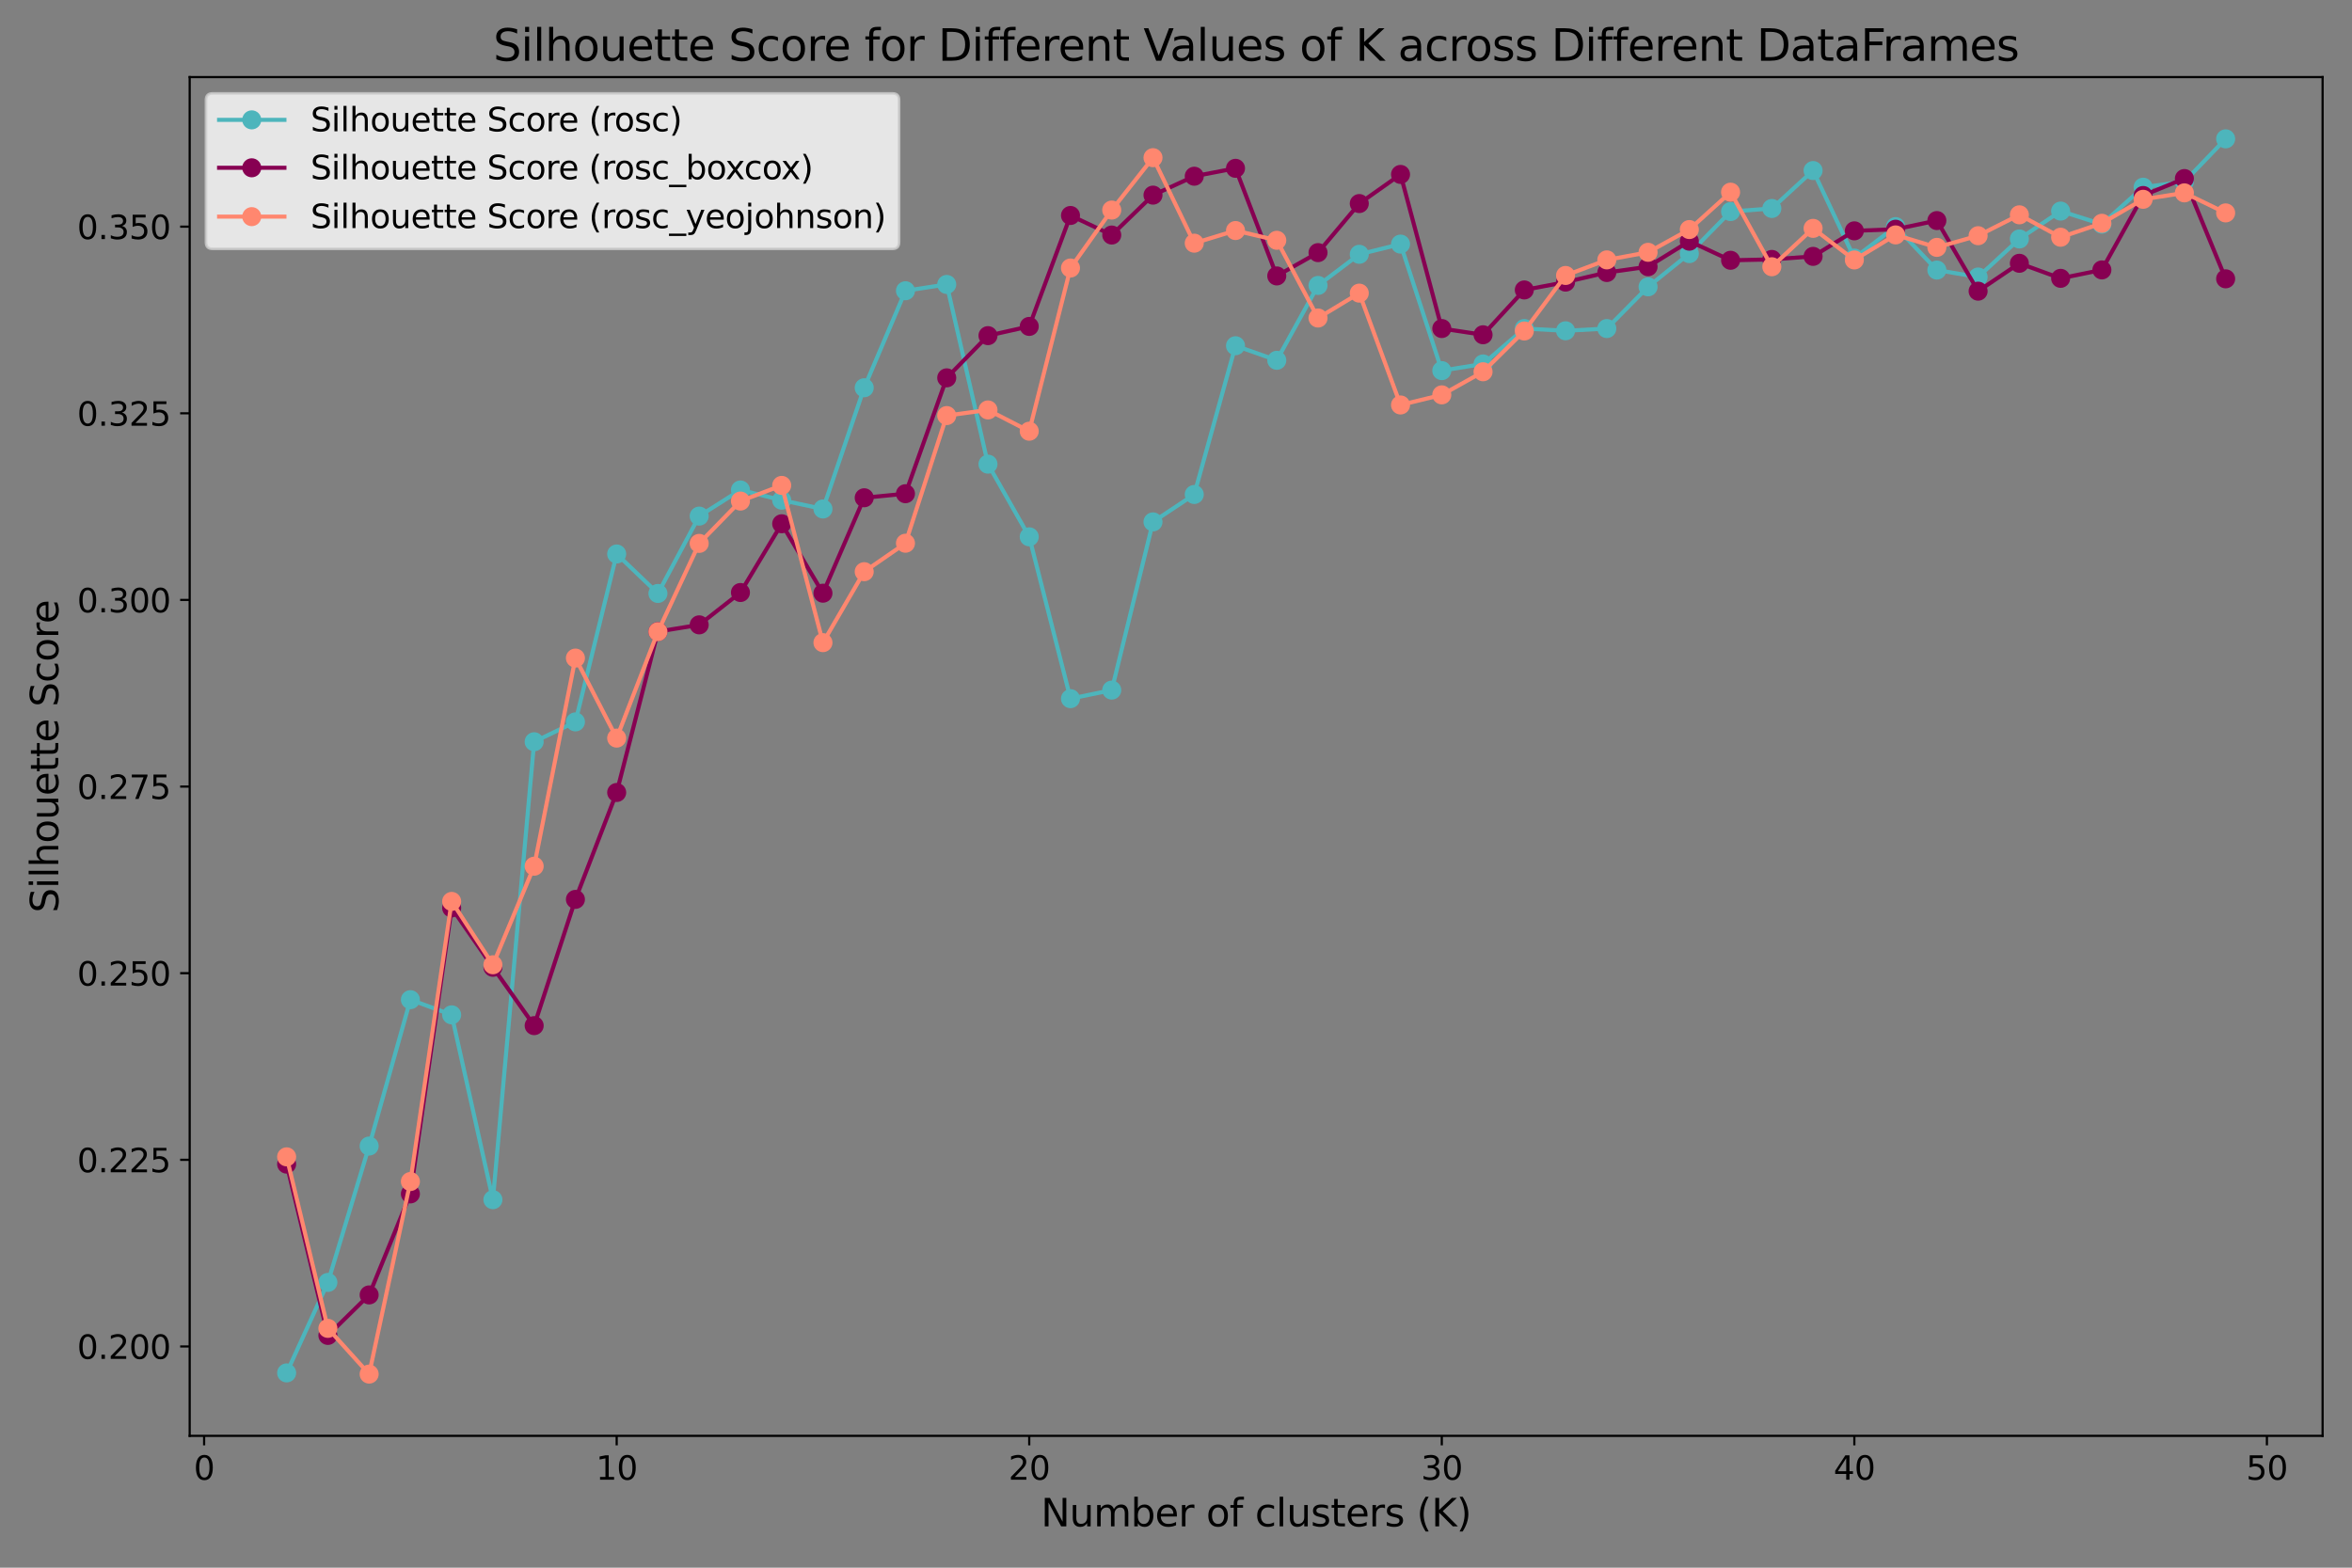 <?xml version="1.0" encoding="utf-8" standalone="no"?>
<!DOCTYPE svg PUBLIC "-//W3C//DTD SVG 1.1//EN"
  "http://www.w3.org/Graphics/SVG/1.1/DTD/svg11.dtd">
<svg xmlns:xlink="http://www.w3.org/1999/xlink" width="864pt" height="576pt" viewBox="0 0 864 576" xmlns="http://www.w3.org/2000/svg" version="1.1">
 <rect x="0" y="0" width="864" height="576" fill="#808080" stroke="none"/>
 <defs>
  <style type="text/css">*{stroke-linejoin: round; stroke-linecap: butt}</style>
 </defs>
 <g id="figure_1">
  <g id="patch_1">
   <path d="M 0 576 
L 864 576 
L 864 0 
L 0 0 
L 0 576 
z
" style="fill: none"/>
  </g>
  <g id="axes_1">
   <g id="patch_2">
    <path d="M 69.68 527.56 
L 853.2 527.56 
L 853.2 28.32 
L 69.68 28.32 
L 69.68 527.56 
z
" style="fill: none"/>
   </g>
   <g id="matplotlib.axis_1">
    <g id="xtick_1">
     <g id="line2d_1">
      <defs>
       <path id="m9cf69e20a8" d="M 0 0 
L 0 3.5 
" style="stroke: #000000; stroke-width: 0.8"/>
      </defs>
      <g>
       <use xlink:href="#m9cf69e20a8" x="74.984" y="527.56" style="stroke: #000000; stroke-width: 0.8"/>
      </g>
     </g>
     <g id="text_1">
      <!-- 0 -->
      <g transform="translate(71.167 543.678) scale(0.12 -0.12)">
       <defs>
        <path id="DejaVuSans-30" d="M 2034 4250 
Q 1547 4250 1301 3770 
Q 1056 3291 1056 2328 
Q 1056 1369 1301 889 
Q 1547 409 2034 409 
Q 2525 409 2770 889 
Q 3016 1369 3016 2328 
Q 3016 3291 2770 3770 
Q 2525 4250 2034 4250 
z
M 2034 4750 
Q 2819 4750 3233 4129 
Q 3647 3509 3647 2328 
Q 3647 1150 3233 529 
Q 2819 -91 2034 -91 
Q 1250 -91 836 529 
Q 422 1150 422 2328 
Q 422 3509 836 4129 
Q 1250 4750 2034 4750 
z
" transform="scale(0.016)"/>
       </defs>
       <use xlink:href="#DejaVuSans-30"/>
      </g>
     </g>
    </g>
    <g id="xtick_2">
     <g id="line2d_2">
      <g>
       <use xlink:href="#m9cf69e20a8" x="226.536" y="527.56" style="stroke: #000000; stroke-width: 0.8"/>
      </g>
     </g>
     <g id="text_2">
      <!-- 10 -->
      <g transform="translate(218.901 543.678) scale(0.12 -0.12)">
       <defs>
        <path id="DejaVuSans-31" d="M 794 531 
L 1825 531 
L 1825 4091 
L 703 3866 
L 703 4441 
L 1819 4666 
L 2450 4666 
L 2450 531 
L 3481 531 
L 3481 0 
L 794 0 
L 794 531 
z
" transform="scale(0.016)"/>
       </defs>
       <use xlink:href="#DejaVuSans-31"/>
       <use xlink:href="#DejaVuSans-30" x="63.623"/>
      </g>
     </g>
    </g>
    <g id="xtick_3">
     <g id="line2d_3">
      <g>
       <use xlink:href="#m9cf69e20a8" x="378.087" y="527.56" style="stroke: #000000; stroke-width: 0.8"/>
      </g>
     </g>
     <g id="text_3">
      <!-- 20 -->
      <g transform="translate(370.452 543.678) scale(0.12 -0.12)">
       <defs>
        <path id="DejaVuSans-32" d="M 1228 531 
L 3431 531 
L 3431 0 
L 469 0 
L 469 531 
Q 828 903 1448 1529 
Q 2069 2156 2228 2338 
Q 2531 2678 2651 2914 
Q 2772 3150 2772 3378 
Q 2772 3750 2511 3984 
Q 2250 4219 1831 4219 
Q 1534 4219 1204 4116 
Q 875 4013 500 3803 
L 500 4441 
Q 881 4594 1212 4672 
Q 1544 4750 1819 4750 
Q 2544 4750 2975 4387 
Q 3406 4025 3406 3419 
Q 3406 3131 3298 2873 
Q 3191 2616 2906 2266 
Q 2828 2175 2409 1742 
Q 1991 1309 1228 531 
z
" transform="scale(0.016)"/>
       </defs>
       <use xlink:href="#DejaVuSans-32"/>
       <use xlink:href="#DejaVuSans-30" x="63.623"/>
      </g>
     </g>
    </g>
    <g id="xtick_4">
     <g id="line2d_4">
      <g>
       <use xlink:href="#m9cf69e20a8" x="529.638" y="527.56" style="stroke: #000000; stroke-width: 0.8"/>
      </g>
     </g>
     <g id="text_4">
      <!-- 30 -->
      <g transform="translate(522.003 543.678) scale(0.12 -0.12)">
       <defs>
        <path id="DejaVuSans-33" d="M 2597 2516 
Q 3050 2419 3304 2112 
Q 3559 1806 3559 1356 
Q 3559 666 3084 287 
Q 2609 -91 1734 -91 
Q 1441 -91 1130 -33 
Q 819 25 488 141 
L 488 750 
Q 750 597 1062 519 
Q 1375 441 1716 441 
Q 2309 441 2620 675 
Q 2931 909 2931 1356 
Q 2931 1769 2642 2001 
Q 2353 2234 1838 2234 
L 1294 2234 
L 1294 2753 
L 1863 2753 
Q 2328 2753 2575 2939 
Q 2822 3125 2822 3475 
Q 2822 3834 2567 4026 
Q 2313 4219 1838 4219 
Q 1578 4219 1281 4162 
Q 984 4106 628 3988 
L 628 4550 
Q 988 4650 1302 4700 
Q 1616 4750 1894 4750 
Q 2613 4750 3031 4423 
Q 3450 4097 3450 3541 
Q 3450 3153 3228 2886 
Q 3006 2619 2597 2516 
z
" transform="scale(0.016)"/>
       </defs>
       <use xlink:href="#DejaVuSans-33"/>
       <use xlink:href="#DejaVuSans-30" x="63.623"/>
      </g>
     </g>
    </g>
    <g id="xtick_5">
     <g id="line2d_5">
      <g>
       <use xlink:href="#m9cf69e20a8" x="681.189" y="527.56" style="stroke: #000000; stroke-width: 0.8"/>
      </g>
     </g>
     <g id="text_5">
      <!-- 40 -->
      <g transform="translate(673.554 543.678) scale(0.12 -0.12)">
       <defs>
        <path id="DejaVuSans-34" d="M 2419 4116 
L 825 1625 
L 2419 1625 
L 2419 4116 
z
M 2253 4666 
L 3047 4666 
L 3047 1625 
L 3713 1625 
L 3713 1100 
L 3047 1100 
L 3047 0 
L 2419 0 
L 2419 1100 
L 313 1100 
L 313 1709 
L 2253 4666 
z
" transform="scale(0.016)"/>
       </defs>
       <use xlink:href="#DejaVuSans-34"/>
       <use xlink:href="#DejaVuSans-30" x="63.623"/>
      </g>
     </g>
    </g>
    <g id="xtick_6">
     <g id="line2d_6">
      <g>
       <use xlink:href="#m9cf69e20a8" x="832.741" y="527.56" style="stroke: #000000; stroke-width: 0.8"/>
      </g>
     </g>
     <g id="text_6">
      <!-- 50 -->
      <g transform="translate(825.106 543.678) scale(0.12 -0.12)">
       <defs>
        <path id="DejaVuSans-35" d="M 691 4666 
L 3169 4666 
L 3169 4134 
L 1269 4134 
L 1269 2991 
Q 1406 3038 1543 3061 
Q 1681 3084 1819 3084 
Q 2600 3084 3056 2656 
Q 3513 2228 3513 1497 
Q 3513 744 3044 326 
Q 2575 -91 1722 -91 
Q 1428 -91 1123 -41 
Q 819 9 494 109 
L 494 744 
Q 775 591 1075 516 
Q 1375 441 1709 441 
Q 2250 441 2565 725 
Q 2881 1009 2881 1497 
Q 2881 1984 2565 2268 
Q 2250 2553 1709 2553 
Q 1456 2553 1204 2497 
Q 953 2441 691 2322 
L 691 4666 
z
" transform="scale(0.016)"/>
       </defs>
       <use xlink:href="#DejaVuSans-35"/>
       <use xlink:href="#DejaVuSans-30" x="63.623"/>
      </g>
     </g>
    </g>
    <g id="text_7">
     <!-- Number of clusters (K) -->
     <g transform="translate(382.394 560.812) scale(0.14 -0.14)">
      <defs>
       <path id="DejaVuSans-4e" d="M 628 4666 
L 1478 4666 
L 3547 763 
L 3547 4666 
L 4159 4666 
L 4159 0 
L 3309 0 
L 1241 3903 
L 1241 0 
L 628 0 
L 628 4666 
z
" transform="scale(0.016)"/>
       <path id="DejaVuSans-75" d="M 544 1381 
L 544 3500 
L 1119 3500 
L 1119 1403 
Q 1119 906 1312 657 
Q 1506 409 1894 409 
Q 2359 409 2629 706 
Q 2900 1003 2900 1516 
L 2900 3500 
L 3475 3500 
L 3475 0 
L 2900 0 
L 2900 538 
Q 2691 219 2414 64 
Q 2138 -91 1772 -91 
Q 1169 -91 856 284 
Q 544 659 544 1381 
z
M 1991 3584 
L 1991 3584 
z
" transform="scale(0.016)"/>
       <path id="DejaVuSans-6d" d="M 3328 2828 
Q 3544 3216 3844 3400 
Q 4144 3584 4550 3584 
Q 5097 3584 5394 3201 
Q 5691 2819 5691 2113 
L 5691 0 
L 5113 0 
L 5113 2094 
Q 5113 2597 4934 2840 
Q 4756 3084 4391 3084 
Q 3944 3084 3684 2787 
Q 3425 2491 3425 1978 
L 3425 0 
L 2847 0 
L 2847 2094 
Q 2847 2600 2669 2842 
Q 2491 3084 2119 3084 
Q 1678 3084 1418 2786 
Q 1159 2488 1159 1978 
L 1159 0 
L 581 0 
L 581 3500 
L 1159 3500 
L 1159 2956 
Q 1356 3278 1631 3431 
Q 1906 3584 2284 3584 
Q 2666 3584 2933 3390 
Q 3200 3197 3328 2828 
z
" transform="scale(0.016)"/>
       <path id="DejaVuSans-62" d="M 3116 1747 
Q 3116 2381 2855 2742 
Q 2594 3103 2138 3103 
Q 1681 3103 1420 2742 
Q 1159 2381 1159 1747 
Q 1159 1113 1420 752 
Q 1681 391 2138 391 
Q 2594 391 2855 752 
Q 3116 1113 3116 1747 
z
M 1159 2969 
Q 1341 3281 1617 3432 
Q 1894 3584 2278 3584 
Q 2916 3584 3314 3078 
Q 3713 2572 3713 1747 
Q 3713 922 3314 415 
Q 2916 -91 2278 -91 
Q 1894 -91 1617 61 
Q 1341 213 1159 525 
L 1159 0 
L 581 0 
L 581 4863 
L 1159 4863 
L 1159 2969 
z
" transform="scale(0.016)"/>
       <path id="DejaVuSans-65" d="M 3597 1894 
L 3597 1613 
L 953 1613 
Q 991 1019 1311 708 
Q 1631 397 2203 397 
Q 2534 397 2845 478 
Q 3156 559 3463 722 
L 3463 178 
Q 3153 47 2828 -22 
Q 2503 -91 2169 -91 
Q 1331 -91 842 396 
Q 353 884 353 1716 
Q 353 2575 817 3079 
Q 1281 3584 2069 3584 
Q 2775 3584 3186 3129 
Q 3597 2675 3597 1894 
z
M 3022 2063 
Q 3016 2534 2758 2815 
Q 2500 3097 2075 3097 
Q 1594 3097 1305 2825 
Q 1016 2553 972 2059 
L 3022 2063 
z
" transform="scale(0.016)"/>
       <path id="DejaVuSans-72" d="M 2631 2963 
Q 2534 3019 2420 3045 
Q 2306 3072 2169 3072 
Q 1681 3072 1420 2755 
Q 1159 2438 1159 1844 
L 1159 0 
L 581 0 
L 581 3500 
L 1159 3500 
L 1159 2956 
Q 1341 3275 1631 3429 
Q 1922 3584 2338 3584 
Q 2397 3584 2469 3576 
Q 2541 3569 2628 3553 
L 2631 2963 
z
" transform="scale(0.016)"/>
       <path id="DejaVuSans-20" transform="scale(0.016)"/>
       <path id="DejaVuSans-6f" d="M 1959 3097 
Q 1497 3097 1228 2736 
Q 959 2375 959 1747 
Q 959 1119 1226 758 
Q 1494 397 1959 397 
Q 2419 397 2687 759 
Q 2956 1122 2956 1747 
Q 2956 2369 2687 2733 
Q 2419 3097 1959 3097 
z
M 1959 3584 
Q 2709 3584 3137 3096 
Q 3566 2609 3566 1747 
Q 3566 888 3137 398 
Q 2709 -91 1959 -91 
Q 1206 -91 779 398 
Q 353 888 353 1747 
Q 353 2609 779 3096 
Q 1206 3584 1959 3584 
z
" transform="scale(0.016)"/>
       <path id="DejaVuSans-66" d="M 2375 4863 
L 2375 4384 
L 1825 4384 
Q 1516 4384 1395 4259 
Q 1275 4134 1275 3809 
L 1275 3500 
L 2222 3500 
L 2222 3053 
L 1275 3053 
L 1275 0 
L 697 0 
L 697 3053 
L 147 3053 
L 147 3500 
L 697 3500 
L 697 3744 
Q 697 4328 969 4595 
Q 1241 4863 1831 4863 
L 2375 4863 
z
" transform="scale(0.016)"/>
       <path id="DejaVuSans-63" d="M 3122 3366 
L 3122 2828 
Q 2878 2963 2633 3030 
Q 2388 3097 2138 3097 
Q 1578 3097 1268 2742 
Q 959 2388 959 1747 
Q 959 1106 1268 751 
Q 1578 397 2138 397 
Q 2388 397 2633 464 
Q 2878 531 3122 666 
L 3122 134 
Q 2881 22 2623 -34 
Q 2366 -91 2075 -91 
Q 1284 -91 818 406 
Q 353 903 353 1747 
Q 353 2603 823 3093 
Q 1294 3584 2113 3584 
Q 2378 3584 2631 3529 
Q 2884 3475 3122 3366 
z
" transform="scale(0.016)"/>
       <path id="DejaVuSans-6c" d="M 603 4863 
L 1178 4863 
L 1178 0 
L 603 0 
L 603 4863 
z
" transform="scale(0.016)"/>
       <path id="DejaVuSans-73" d="M 2834 3397 
L 2834 2853 
Q 2591 2978 2328 3040 
Q 2066 3103 1784 3103 
Q 1356 3103 1142 2972 
Q 928 2841 928 2578 
Q 928 2378 1081 2264 
Q 1234 2150 1697 2047 
L 1894 2003 
Q 2506 1872 2764 1633 
Q 3022 1394 3022 966 
Q 3022 478 2636 193 
Q 2250 -91 1575 -91 
Q 1294 -91 989 -36 
Q 684 19 347 128 
L 347 722 
Q 666 556 975 473 
Q 1284 391 1588 391 
Q 1994 391 2212 530 
Q 2431 669 2431 922 
Q 2431 1156 2273 1281 
Q 2116 1406 1581 1522 
L 1381 1569 
Q 847 1681 609 1914 
Q 372 2147 372 2553 
Q 372 3047 722 3315 
Q 1072 3584 1716 3584 
Q 2034 3584 2315 3537 
Q 2597 3491 2834 3397 
z
" transform="scale(0.016)"/>
       <path id="DejaVuSans-74" d="M 1172 4494 
L 1172 3500 
L 2356 3500 
L 2356 3053 
L 1172 3053 
L 1172 1153 
Q 1172 725 1289 603 
Q 1406 481 1766 481 
L 2356 481 
L 2356 0 
L 1766 0 
Q 1100 0 847 248 
Q 594 497 594 1153 
L 594 3053 
L 172 3053 
L 172 3500 
L 594 3500 
L 594 4494 
L 1172 4494 
z
" transform="scale(0.016)"/>
       <path id="DejaVuSans-28" d="M 1984 4856 
Q 1566 4138 1362 3434 
Q 1159 2731 1159 2009 
Q 1159 1288 1364 580 
Q 1569 -128 1984 -844 
L 1484 -844 
Q 1016 -109 783 600 
Q 550 1309 550 2009 
Q 550 2706 781 3412 
Q 1013 4119 1484 4856 
L 1984 4856 
z
" transform="scale(0.016)"/>
       <path id="DejaVuSans-4b" d="M 628 4666 
L 1259 4666 
L 1259 2694 
L 3353 4666 
L 4166 4666 
L 1850 2491 
L 4331 0 
L 3500 0 
L 1259 2247 
L 1259 0 
L 628 0 
L 628 4666 
z
" transform="scale(0.016)"/>
       <path id="DejaVuSans-29" d="M 513 4856 
L 1013 4856 
Q 1481 4119 1714 3412 
Q 1947 2706 1947 2009 
Q 1947 1309 1714 600 
Q 1481 -109 1013 -844 
L 513 -844 
Q 928 -128 1133 580 
Q 1338 1288 1338 2009 
Q 1338 2731 1133 3434 
Q 928 4138 513 4856 
z
" transform="scale(0.016)"/>
      </defs>
      <use xlink:href="#DejaVuSans-4e"/>
      <use xlink:href="#DejaVuSans-75" x="74.805"/>
      <use xlink:href="#DejaVuSans-6d" x="138.184"/>
      <use xlink:href="#DejaVuSans-62" x="235.596"/>
      <use xlink:href="#DejaVuSans-65" x="299.072"/>
      <use xlink:href="#DejaVuSans-72" x="360.596"/>
      <use xlink:href="#DejaVuSans-20" x="401.709"/>
      <use xlink:href="#DejaVuSans-6f" x="433.496"/>
      <use xlink:href="#DejaVuSans-66" x="494.678"/>
      <use xlink:href="#DejaVuSans-20" x="529.883"/>
      <use xlink:href="#DejaVuSans-63" x="561.67"/>
      <use xlink:href="#DejaVuSans-6c" x="616.65"/>
      <use xlink:href="#DejaVuSans-75" x="644.434"/>
      <use xlink:href="#DejaVuSans-73" x="707.812"/>
      <use xlink:href="#DejaVuSans-74" x="759.912"/>
      <use xlink:href="#DejaVuSans-65" x="799.121"/>
      <use xlink:href="#DejaVuSans-72" x="860.645"/>
      <use xlink:href="#DejaVuSans-73" x="901.758"/>
      <use xlink:href="#DejaVuSans-20" x="953.857"/>
      <use xlink:href="#DejaVuSans-28" x="985.645"/>
      <use xlink:href="#DejaVuSans-4b" x="1024.658"/>
      <use xlink:href="#DejaVuSans-29" x="1090.234"/>
     </g>
    </g>
   </g>
   <g id="matplotlib.axis_2">
    <g id="ytick_1">
     <g id="line2d_7">
      <defs>
       <path id="m4a18563f22" d="M 0 0 
L -3.5 0 
" style="stroke: #000000; stroke-width: 0.8"/>
      </defs>
      <g>
       <use xlink:href="#m4a18563f22" x="69.68" y="494.714" style="stroke: #000000; stroke-width: 0.8"/>
      </g>
     </g>
     <g id="text_8">
      <!-- 0.200 -->
      <g transform="translate(28.326 499.273) scale(0.12 -0.12)">
       <defs>
        <path id="DejaVuSans-2e" d="M 684 794 
L 1344 794 
L 1344 0 
L 684 0 
L 684 794 
z
" transform="scale(0.016)"/>
       </defs>
       <use xlink:href="#DejaVuSans-30"/>
       <use xlink:href="#DejaVuSans-2e" x="63.623"/>
       <use xlink:href="#DejaVuSans-32" x="95.41"/>
       <use xlink:href="#DejaVuSans-30" x="159.033"/>
       <use xlink:href="#DejaVuSans-30" x="222.656"/>
      </g>
     </g>
    </g>
    <g id="ytick_2">
     <g id="line2d_8">
      <g>
       <use xlink:href="#m4a18563f22" x="69.68" y="426.142" style="stroke: #000000; stroke-width: 0.8"/>
      </g>
     </g>
     <g id="text_9">
      <!-- 0.225 -->
      <g transform="translate(28.326 430.701) scale(0.12 -0.12)">
       <use xlink:href="#DejaVuSans-30"/>
       <use xlink:href="#DejaVuSans-2e" x="63.623"/>
       <use xlink:href="#DejaVuSans-32" x="95.41"/>
       <use xlink:href="#DejaVuSans-32" x="159.033"/>
       <use xlink:href="#DejaVuSans-35" x="222.656"/>
      </g>
     </g>
    </g>
    <g id="ytick_3">
     <g id="line2d_9">
      <g>
       <use xlink:href="#m4a18563f22" x="69.68" y="357.57" style="stroke: #000000; stroke-width: 0.8"/>
      </g>
     </g>
     <g id="text_10">
      <!-- 0.250 -->
      <g transform="translate(28.326 362.129) scale(0.12 -0.12)">
       <use xlink:href="#DejaVuSans-30"/>
       <use xlink:href="#DejaVuSans-2e" x="63.623"/>
       <use xlink:href="#DejaVuSans-32" x="95.41"/>
       <use xlink:href="#DejaVuSans-35" x="159.033"/>
       <use xlink:href="#DejaVuSans-30" x="222.656"/>
      </g>
     </g>
    </g>
    <g id="ytick_4">
     <g id="line2d_10">
      <g>
       <use xlink:href="#m4a18563f22" x="69.68" y="288.999" style="stroke: #000000; stroke-width: 0.8"/>
      </g>
     </g>
     <g id="text_11">
      <!-- 0.275 -->
      <g transform="translate(28.326 293.558) scale(0.12 -0.12)">
       <defs>
        <path id="DejaVuSans-37" d="M 525 4666 
L 3525 4666 
L 3525 4397 
L 1831 0 
L 1172 0 
L 2766 4134 
L 525 4134 
L 525 4666 
z
" transform="scale(0.016)"/>
       </defs>
       <use xlink:href="#DejaVuSans-30"/>
       <use xlink:href="#DejaVuSans-2e" x="63.623"/>
       <use xlink:href="#DejaVuSans-32" x="95.41"/>
       <use xlink:href="#DejaVuSans-37" x="159.033"/>
       <use xlink:href="#DejaVuSans-35" x="222.656"/>
      </g>
     </g>
    </g>
    <g id="ytick_5">
     <g id="line2d_11">
      <g>
       <use xlink:href="#m4a18563f22" x="69.68" y="220.427" style="stroke: #000000; stroke-width: 0.8"/>
      </g>
     </g>
     <g id="text_12">
      <!-- 0.300 -->
      <g transform="translate(28.326 224.986) scale(0.12 -0.12)">
       <use xlink:href="#DejaVuSans-30"/>
       <use xlink:href="#DejaVuSans-2e" x="63.623"/>
       <use xlink:href="#DejaVuSans-33" x="95.41"/>
       <use xlink:href="#DejaVuSans-30" x="159.033"/>
       <use xlink:href="#DejaVuSans-30" x="222.656"/>
      </g>
     </g>
    </g>
    <g id="ytick_6">
     <g id="line2d_12">
      <g>
       <use xlink:href="#m4a18563f22" x="69.68" y="151.855" style="stroke: #000000; stroke-width: 0.8"/>
      </g>
     </g>
     <g id="text_13">
      <!-- 0.325 -->
      <g transform="translate(28.326 156.414) scale(0.12 -0.12)">
       <use xlink:href="#DejaVuSans-30"/>
       <use xlink:href="#DejaVuSans-2e" x="63.623"/>
       <use xlink:href="#DejaVuSans-33" x="95.41"/>
       <use xlink:href="#DejaVuSans-32" x="159.033"/>
       <use xlink:href="#DejaVuSans-35" x="222.656"/>
      </g>
     </g>
    </g>
    <g id="ytick_7">
     <g id="line2d_13">
      <g>
       <use xlink:href="#m4a18563f22" x="69.68" y="83.284" style="stroke: #000000; stroke-width: 0.8"/>
      </g>
     </g>
     <g id="text_14">
      <!-- 0.350 -->
      <g transform="translate(28.326 87.843) scale(0.12 -0.12)">
       <use xlink:href="#DejaVuSans-30"/>
       <use xlink:href="#DejaVuSans-2e" x="63.623"/>
       <use xlink:href="#DejaVuSans-33" x="95.41"/>
       <use xlink:href="#DejaVuSans-35" x="159.033"/>
       <use xlink:href="#DejaVuSans-30" x="222.656"/>
      </g>
     </g>
    </g>
    <g id="text_15">
     <!-- Silhouette Score -->
     <g transform="translate(21.415 335.36) rotate(-90) scale(0.14 -0.14)">
      <defs>
       <path id="DejaVuSans-53" d="M 3425 4513 
L 3425 3897 
Q 3066 4069 2747 4153 
Q 2428 4238 2131 4238 
Q 1616 4238 1336 4038 
Q 1056 3838 1056 3469 
Q 1056 3159 1242 3001 
Q 1428 2844 1947 2747 
L 2328 2669 
Q 3034 2534 3370 2195 
Q 3706 1856 3706 1288 
Q 3706 609 3251 259 
Q 2797 -91 1919 -91 
Q 1588 -91 1214 -16 
Q 841 59 441 206 
L 441 856 
Q 825 641 1194 531 
Q 1563 422 1919 422 
Q 2459 422 2753 634 
Q 3047 847 3047 1241 
Q 3047 1584 2836 1778 
Q 2625 1972 2144 2069 
L 1759 2144 
Q 1053 2284 737 2584 
Q 422 2884 422 3419 
Q 422 4038 858 4394 
Q 1294 4750 2059 4750 
Q 2388 4750 2728 4690 
Q 3069 4631 3425 4513 
z
" transform="scale(0.016)"/>
       <path id="DejaVuSans-69" d="M 603 3500 
L 1178 3500 
L 1178 0 
L 603 0 
L 603 3500 
z
M 603 4863 
L 1178 4863 
L 1178 4134 
L 603 4134 
L 603 4863 
z
" transform="scale(0.016)"/>
       <path id="DejaVuSans-68" d="M 3513 2113 
L 3513 0 
L 2938 0 
L 2938 2094 
Q 2938 2591 2744 2837 
Q 2550 3084 2163 3084 
Q 1697 3084 1428 2787 
Q 1159 2491 1159 1978 
L 1159 0 
L 581 0 
L 581 4863 
L 1159 4863 
L 1159 2956 
Q 1366 3272 1645 3428 
Q 1925 3584 2291 3584 
Q 2894 3584 3203 3211 
Q 3513 2838 3513 2113 
z
" transform="scale(0.016)"/>
      </defs>
      <use xlink:href="#DejaVuSans-53"/>
      <use xlink:href="#DejaVuSans-69" x="63.477"/>
      <use xlink:href="#DejaVuSans-6c" x="91.26"/>
      <use xlink:href="#DejaVuSans-68" x="119.043"/>
      <use xlink:href="#DejaVuSans-6f" x="182.422"/>
      <use xlink:href="#DejaVuSans-75" x="243.604"/>
      <use xlink:href="#DejaVuSans-65" x="306.982"/>
      <use xlink:href="#DejaVuSans-74" x="368.506"/>
      <use xlink:href="#DejaVuSans-74" x="407.715"/>
      <use xlink:href="#DejaVuSans-65" x="446.924"/>
      <use xlink:href="#DejaVuSans-20" x="508.447"/>
      <use xlink:href="#DejaVuSans-53" x="540.234"/>
      <use xlink:href="#DejaVuSans-63" x="603.711"/>
      <use xlink:href="#DejaVuSans-6f" x="658.691"/>
      <use xlink:href="#DejaVuSans-72" x="719.873"/>
      <use xlink:href="#DejaVuSans-65" x="758.736"/>
     </g>
    </g>
   </g>
   <g id="line2d_14">
    <path d="M 105.295 504.43 
L 120.45 471.188 
L 135.605 421.073 
L 150.76 367.3 
L 165.915 372.878 
L 181.07 440.79 
L 196.225 272.536 
L 211.38 265.237 
L 226.536 203.55 
L 241.691 218.048 
L 256.846 189.628 
L 272.001 180.025 
L 287.156 183.775 
L 302.311 187.01 
L 317.466 142.467 
L 332.621 106.828 
L 347.777 104.508 
L 362.932 170.536 
L 378.087 197.242 
L 393.242 256.702 
L 408.397 253.555 
L 423.552 191.752 
L 438.707 181.678 
L 453.862 127.034 
L 469.018 132.385 
L 484.173 104.881 
L 499.328 93.436 
L 514.483 89.69 
L 529.638 136.177 
L 544.793 133.725 
L 559.948 120.708 
L 575.103 121.539 
L 590.259 120.712 
L 605.414 105.383 
L 620.569 93.184 
L 635.724 77.727 
L 650.879 76.597 
L 666.034 62.663 
L 681.189 94.829 
L 696.344 83.259 
L 711.5 99.232 
L 726.655 101.782 
L 741.81 87.801 
L 756.965 77.56 
L 772.12 82.367 
L 787.275 68.779 
L 802.43 66.763 
L 817.585 51.013 
" clip-path="url(#pbcd40cd54f)" style="fill: none; stroke: #4db5bc; stroke-width: 1.5; stroke-linecap: square"/>
    <defs>
     <path id="mf83ced632e" d="M 0 3 
C 0.796 3 1.559 2.684 2.121 2.121 
C 2.684 1.559 3 0.796 3 0 
C 3 -0.796 2.684 -1.559 2.121 -2.121 
C 1.559 -2.684 0.796 -3 0 -3 
C -0.796 -3 -1.559 -2.684 -2.121 -2.121 
C -2.684 -1.559 -3 -0.796 -3 0 
C -3 0.796 -2.684 1.559 -2.121 2.121 
C -1.559 2.684 -0.796 3 0 3 
z
" style="stroke: #4db5bc"/>
    </defs>
    <g clip-path="url(#pbcd40cd54f)">
     <use xlink:href="#mf83ced632e" x="105.295" y="504.43" style="fill: #4db5bc; stroke: #4db5bc"/>
     <use xlink:href="#mf83ced632e" x="120.45" y="471.188" style="fill: #4db5bc; stroke: #4db5bc"/>
     <use xlink:href="#mf83ced632e" x="135.605" y="421.073" style="fill: #4db5bc; stroke: #4db5bc"/>
     <use xlink:href="#mf83ced632e" x="150.76" y="367.3" style="fill: #4db5bc; stroke: #4db5bc"/>
     <use xlink:href="#mf83ced632e" x="165.915" y="372.878" style="fill: #4db5bc; stroke: #4db5bc"/>
     <use xlink:href="#mf83ced632e" x="181.07" y="440.79" style="fill: #4db5bc; stroke: #4db5bc"/>
     <use xlink:href="#mf83ced632e" x="196.225" y="272.536" style="fill: #4db5bc; stroke: #4db5bc"/>
     <use xlink:href="#mf83ced632e" x="211.38" y="265.237" style="fill: #4db5bc; stroke: #4db5bc"/>
     <use xlink:href="#mf83ced632e" x="226.536" y="203.55" style="fill: #4db5bc; stroke: #4db5bc"/>
     <use xlink:href="#mf83ced632e" x="241.691" y="218.048" style="fill: #4db5bc; stroke: #4db5bc"/>
     <use xlink:href="#mf83ced632e" x="256.846" y="189.628" style="fill: #4db5bc; stroke: #4db5bc"/>
     <use xlink:href="#mf83ced632e" x="272.001" y="180.025" style="fill: #4db5bc; stroke: #4db5bc"/>
     <use xlink:href="#mf83ced632e" x="287.156" y="183.775" style="fill: #4db5bc; stroke: #4db5bc"/>
     <use xlink:href="#mf83ced632e" x="302.311" y="187.01" style="fill: #4db5bc; stroke: #4db5bc"/>
     <use xlink:href="#mf83ced632e" x="317.466" y="142.467" style="fill: #4db5bc; stroke: #4db5bc"/>
     <use xlink:href="#mf83ced632e" x="332.621" y="106.828" style="fill: #4db5bc; stroke: #4db5bc"/>
     <use xlink:href="#mf83ced632e" x="347.777" y="104.508" style="fill: #4db5bc; stroke: #4db5bc"/>
     <use xlink:href="#mf83ced632e" x="362.932" y="170.536" style="fill: #4db5bc; stroke: #4db5bc"/>
     <use xlink:href="#mf83ced632e" x="378.087" y="197.242" style="fill: #4db5bc; stroke: #4db5bc"/>
     <use xlink:href="#mf83ced632e" x="393.242" y="256.702" style="fill: #4db5bc; stroke: #4db5bc"/>
     <use xlink:href="#mf83ced632e" x="408.397" y="253.555" style="fill: #4db5bc; stroke: #4db5bc"/>
     <use xlink:href="#mf83ced632e" x="423.552" y="191.752" style="fill: #4db5bc; stroke: #4db5bc"/>
     <use xlink:href="#mf83ced632e" x="438.707" y="181.678" style="fill: #4db5bc; stroke: #4db5bc"/>
     <use xlink:href="#mf83ced632e" x="453.862" y="127.034" style="fill: #4db5bc; stroke: #4db5bc"/>
     <use xlink:href="#mf83ced632e" x="469.018" y="132.385" style="fill: #4db5bc; stroke: #4db5bc"/>
     <use xlink:href="#mf83ced632e" x="484.173" y="104.881" style="fill: #4db5bc; stroke: #4db5bc"/>
     <use xlink:href="#mf83ced632e" x="499.328" y="93.436" style="fill: #4db5bc; stroke: #4db5bc"/>
     <use xlink:href="#mf83ced632e" x="514.483" y="89.69" style="fill: #4db5bc; stroke: #4db5bc"/>
     <use xlink:href="#mf83ced632e" x="529.638" y="136.177" style="fill: #4db5bc; stroke: #4db5bc"/>
     <use xlink:href="#mf83ced632e" x="544.793" y="133.725" style="fill: #4db5bc; stroke: #4db5bc"/>
     <use xlink:href="#mf83ced632e" x="559.948" y="120.708" style="fill: #4db5bc; stroke: #4db5bc"/>
     <use xlink:href="#mf83ced632e" x="575.103" y="121.539" style="fill: #4db5bc; stroke: #4db5bc"/>
     <use xlink:href="#mf83ced632e" x="590.259" y="120.712" style="fill: #4db5bc; stroke: #4db5bc"/>
     <use xlink:href="#mf83ced632e" x="605.414" y="105.383" style="fill: #4db5bc; stroke: #4db5bc"/>
     <use xlink:href="#mf83ced632e" x="620.569" y="93.184" style="fill: #4db5bc; stroke: #4db5bc"/>
     <use xlink:href="#mf83ced632e" x="635.724" y="77.727" style="fill: #4db5bc; stroke: #4db5bc"/>
     <use xlink:href="#mf83ced632e" x="650.879" y="76.597" style="fill: #4db5bc; stroke: #4db5bc"/>
     <use xlink:href="#mf83ced632e" x="666.034" y="62.663" style="fill: #4db5bc; stroke: #4db5bc"/>
     <use xlink:href="#mf83ced632e" x="681.189" y="94.829" style="fill: #4db5bc; stroke: #4db5bc"/>
     <use xlink:href="#mf83ced632e" x="696.344" y="83.259" style="fill: #4db5bc; stroke: #4db5bc"/>
     <use xlink:href="#mf83ced632e" x="711.5" y="99.232" style="fill: #4db5bc; stroke: #4db5bc"/>
     <use xlink:href="#mf83ced632e" x="726.655" y="101.782" style="fill: #4db5bc; stroke: #4db5bc"/>
     <use xlink:href="#mf83ced632e" x="741.81" y="87.801" style="fill: #4db5bc; stroke: #4db5bc"/>
     <use xlink:href="#mf83ced632e" x="756.965" y="77.56" style="fill: #4db5bc; stroke: #4db5bc"/>
     <use xlink:href="#mf83ced632e" x="772.12" y="82.367" style="fill: #4db5bc; stroke: #4db5bc"/>
     <use xlink:href="#mf83ced632e" x="787.275" y="68.779" style="fill: #4db5bc; stroke: #4db5bc"/>
     <use xlink:href="#mf83ced632e" x="802.43" y="66.763" style="fill: #4db5bc; stroke: #4db5bc"/>
     <use xlink:href="#mf83ced632e" x="817.585" y="51.013" style="fill: #4db5bc; stroke: #4db5bc"/>
    </g>
   </g>
   <g id="line2d_15">
    <path d="M 105.295 427.718 
L 120.45 490.662 
L 135.605 475.779 
L 150.76 438.662 
L 165.915 333.591 
L 181.07 355.402 
L 196.225 376.837 
L 211.38 330.453 
L 226.536 291.175 
L 241.691 232.053 
L 256.846 229.585 
L 272.001 217.7 
L 287.156 192.445 
L 302.311 217.953 
L 317.466 182.89 
L 332.621 181.4 
L 347.777 138.828 
L 362.932 123.322 
L 378.087 119.93 
L 393.242 79.171 
L 408.397 86.356 
L 423.552 71.695 
L 438.707 64.748 
L 453.862 61.843 
L 469.018 101.385 
L 484.173 92.817 
L 499.328 74.79 
L 514.483 64.085 
L 529.638 120.711 
L 544.793 123.002 
L 559.948 106.531 
L 575.103 103.65 
L 590.259 100.131 
L 605.414 98.002 
L 620.569 88.617 
L 635.724 95.632 
L 650.879 95.317 
L 666.034 94.198 
L 681.189 84.815 
L 696.344 84.219 
L 711.5 81.041 
L 726.655 106.98 
L 741.81 96.74 
L 756.965 102.269 
L 772.12 99.171 
L 787.275 71.829 
L 802.43 65.599 
L 817.585 102.444 
" clip-path="url(#pbcd40cd54f)" style="fill: none; stroke: #870052; stroke-width: 1.5; stroke-linecap: square"/>
    <defs>
     <path id="m09c1975709" d="M 0 3 
C 0.796 3 1.559 2.684 2.121 2.121 
C 2.684 1.559 3 0.796 3 0 
C 3 -0.796 2.684 -1.559 2.121 -2.121 
C 1.559 -2.684 0.796 -3 0 -3 
C -0.796 -3 -1.559 -2.684 -2.121 -2.121 
C -2.684 -1.559 -3 -0.796 -3 0 
C -3 0.796 -2.684 1.559 -2.121 2.121 
C -1.559 2.684 -0.796 3 0 3 
z
" style="stroke: #870052"/>
    </defs>
    <g clip-path="url(#pbcd40cd54f)">
     <use xlink:href="#m09c1975709" x="105.295" y="427.718" style="fill: #870052; stroke: #870052"/>
     <use xlink:href="#m09c1975709" x="120.45" y="490.662" style="fill: #870052; stroke: #870052"/>
     <use xlink:href="#m09c1975709" x="135.605" y="475.779" style="fill: #870052; stroke: #870052"/>
     <use xlink:href="#m09c1975709" x="150.76" y="438.662" style="fill: #870052; stroke: #870052"/>
     <use xlink:href="#m09c1975709" x="165.915" y="333.591" style="fill: #870052; stroke: #870052"/>
     <use xlink:href="#m09c1975709" x="181.07" y="355.402" style="fill: #870052; stroke: #870052"/>
     <use xlink:href="#m09c1975709" x="196.225" y="376.837" style="fill: #870052; stroke: #870052"/>
     <use xlink:href="#m09c1975709" x="211.38" y="330.453" style="fill: #870052; stroke: #870052"/>
     <use xlink:href="#m09c1975709" x="226.536" y="291.175" style="fill: #870052; stroke: #870052"/>
     <use xlink:href="#m09c1975709" x="241.691" y="232.053" style="fill: #870052; stroke: #870052"/>
     <use xlink:href="#m09c1975709" x="256.846" y="229.585" style="fill: #870052; stroke: #870052"/>
     <use xlink:href="#m09c1975709" x="272.001" y="217.7" style="fill: #870052; stroke: #870052"/>
     <use xlink:href="#m09c1975709" x="287.156" y="192.445" style="fill: #870052; stroke: #870052"/>
     <use xlink:href="#m09c1975709" x="302.311" y="217.953" style="fill: #870052; stroke: #870052"/>
     <use xlink:href="#m09c1975709" x="317.466" y="182.89" style="fill: #870052; stroke: #870052"/>
     <use xlink:href="#m09c1975709" x="332.621" y="181.4" style="fill: #870052; stroke: #870052"/>
     <use xlink:href="#m09c1975709" x="347.777" y="138.828" style="fill: #870052; stroke: #870052"/>
     <use xlink:href="#m09c1975709" x="362.932" y="123.322" style="fill: #870052; stroke: #870052"/>
     <use xlink:href="#m09c1975709" x="378.087" y="119.93" style="fill: #870052; stroke: #870052"/>
     <use xlink:href="#m09c1975709" x="393.242" y="79.171" style="fill: #870052; stroke: #870052"/>
     <use xlink:href="#m09c1975709" x="408.397" y="86.356" style="fill: #870052; stroke: #870052"/>
     <use xlink:href="#m09c1975709" x="423.552" y="71.695" style="fill: #870052; stroke: #870052"/>
     <use xlink:href="#m09c1975709" x="438.707" y="64.748" style="fill: #870052; stroke: #870052"/>
     <use xlink:href="#m09c1975709" x="453.862" y="61.843" style="fill: #870052; stroke: #870052"/>
     <use xlink:href="#m09c1975709" x="469.018" y="101.385" style="fill: #870052; stroke: #870052"/>
     <use xlink:href="#m09c1975709" x="484.173" y="92.817" style="fill: #870052; stroke: #870052"/>
     <use xlink:href="#m09c1975709" x="499.328" y="74.79" style="fill: #870052; stroke: #870052"/>
     <use xlink:href="#m09c1975709" x="514.483" y="64.085" style="fill: #870052; stroke: #870052"/>
     <use xlink:href="#m09c1975709" x="529.638" y="120.711" style="fill: #870052; stroke: #870052"/>
     <use xlink:href="#m09c1975709" x="544.793" y="123.002" style="fill: #870052; stroke: #870052"/>
     <use xlink:href="#m09c1975709" x="559.948" y="106.531" style="fill: #870052; stroke: #870052"/>
     <use xlink:href="#m09c1975709" x="575.103" y="103.65" style="fill: #870052; stroke: #870052"/>
     <use xlink:href="#m09c1975709" x="590.259" y="100.131" style="fill: #870052; stroke: #870052"/>
     <use xlink:href="#m09c1975709" x="605.414" y="98.002" style="fill: #870052; stroke: #870052"/>
     <use xlink:href="#m09c1975709" x="620.569" y="88.617" style="fill: #870052; stroke: #870052"/>
     <use xlink:href="#m09c1975709" x="635.724" y="95.632" style="fill: #870052; stroke: #870052"/>
     <use xlink:href="#m09c1975709" x="650.879" y="95.317" style="fill: #870052; stroke: #870052"/>
     <use xlink:href="#m09c1975709" x="666.034" y="94.198" style="fill: #870052; stroke: #870052"/>
     <use xlink:href="#m09c1975709" x="681.189" y="84.815" style="fill: #870052; stroke: #870052"/>
     <use xlink:href="#m09c1975709" x="696.344" y="84.219" style="fill: #870052; stroke: #870052"/>
     <use xlink:href="#m09c1975709" x="711.5" y="81.041" style="fill: #870052; stroke: #870052"/>
     <use xlink:href="#m09c1975709" x="726.655" y="106.98" style="fill: #870052; stroke: #870052"/>
     <use xlink:href="#m09c1975709" x="741.81" y="96.74" style="fill: #870052; stroke: #870052"/>
     <use xlink:href="#m09c1975709" x="756.965" y="102.269" style="fill: #870052; stroke: #870052"/>
     <use xlink:href="#m09c1975709" x="772.12" y="99.171" style="fill: #870052; stroke: #870052"/>
     <use xlink:href="#m09c1975709" x="787.275" y="71.829" style="fill: #870052; stroke: #870052"/>
     <use xlink:href="#m09c1975709" x="802.43" y="65.599" style="fill: #870052; stroke: #870052"/>
     <use xlink:href="#m09c1975709" x="817.585" y="102.444" style="fill: #870052; stroke: #870052"/>
    </g>
   </g>
   <g id="line2d_16">
    <path d="M 105.295 425.049 
L 120.45 488.069 
L 135.605 504.867 
L 150.76 434.114 
L 165.915 331.2 
L 181.07 354.476 
L 196.225 318.266 
L 211.38 241.791 
L 226.536 271.195 
L 241.691 232.088 
L 256.846 199.653 
L 272.001 184.103 
L 287.156 178.345 
L 302.311 236.116 
L 317.466 210.051 
L 332.621 199.591 
L 347.777 152.691 
L 362.932 150.621 
L 378.087 158.437 
L 393.242 98.473 
L 408.397 77.18 
L 423.552 57.938 
L 438.707 89.348 
L 453.862 84.706 
L 469.018 88.287 
L 484.173 116.846 
L 499.328 107.703 
L 514.483 148.795 
L 529.638 145.08 
L 544.793 136.595 
L 559.948 121.616 
L 575.103 101.21 
L 590.259 95.485 
L 605.414 92.705 
L 620.569 84.34 
L 635.724 70.61 
L 650.879 98.009 
L 666.034 83.905 
L 681.189 95.512 
L 696.344 86.308 
L 711.5 90.888 
L 726.655 86.603 
L 741.81 78.93 
L 756.965 87.167 
L 772.12 82.043 
L 787.275 73.226 
L 802.43 70.865 
L 817.585 78.225 
" clip-path="url(#pbcd40cd54f)" style="fill: none; stroke: #ff876f; stroke-width: 1.5; stroke-linecap: square"/>
    <defs>
     <path id="m37f215f45d" d="M 0 3 
C 0.796 3 1.559 2.684 2.121 2.121 
C 2.684 1.559 3 0.796 3 0 
C 3 -0.796 2.684 -1.559 2.121 -2.121 
C 1.559 -2.684 0.796 -3 0 -3 
C -0.796 -3 -1.559 -2.684 -2.121 -2.121 
C -2.684 -1.559 -3 -0.796 -3 0 
C -3 0.796 -2.684 1.559 -2.121 2.121 
C -1.559 2.684 -0.796 3 0 3 
z
" style="stroke: #ff876f"/>
    </defs>
    <g clip-path="url(#pbcd40cd54f)">
     <use xlink:href="#m37f215f45d" x="105.295" y="425.049" style="fill: #ff876f; stroke: #ff876f"/>
     <use xlink:href="#m37f215f45d" x="120.45" y="488.069" style="fill: #ff876f; stroke: #ff876f"/>
     <use xlink:href="#m37f215f45d" x="135.605" y="504.867" style="fill: #ff876f; stroke: #ff876f"/>
     <use xlink:href="#m37f215f45d" x="150.76" y="434.114" style="fill: #ff876f; stroke: #ff876f"/>
     <use xlink:href="#m37f215f45d" x="165.915" y="331.2" style="fill: #ff876f; stroke: #ff876f"/>
     <use xlink:href="#m37f215f45d" x="181.07" y="354.476" style="fill: #ff876f; stroke: #ff876f"/>
     <use xlink:href="#m37f215f45d" x="196.225" y="318.266" style="fill: #ff876f; stroke: #ff876f"/>
     <use xlink:href="#m37f215f45d" x="211.38" y="241.791" style="fill: #ff876f; stroke: #ff876f"/>
     <use xlink:href="#m37f215f45d" x="226.536" y="271.195" style="fill: #ff876f; stroke: #ff876f"/>
     <use xlink:href="#m37f215f45d" x="241.691" y="232.088" style="fill: #ff876f; stroke: #ff876f"/>
     <use xlink:href="#m37f215f45d" x="256.846" y="199.653" style="fill: #ff876f; stroke: #ff876f"/>
     <use xlink:href="#m37f215f45d" x="272.001" y="184.103" style="fill: #ff876f; stroke: #ff876f"/>
     <use xlink:href="#m37f215f45d" x="287.156" y="178.345" style="fill: #ff876f; stroke: #ff876f"/>
     <use xlink:href="#m37f215f45d" x="302.311" y="236.116" style="fill: #ff876f; stroke: #ff876f"/>
     <use xlink:href="#m37f215f45d" x="317.466" y="210.051" style="fill: #ff876f; stroke: #ff876f"/>
     <use xlink:href="#m37f215f45d" x="332.621" y="199.591" style="fill: #ff876f; stroke: #ff876f"/>
     <use xlink:href="#m37f215f45d" x="347.777" y="152.691" style="fill: #ff876f; stroke: #ff876f"/>
     <use xlink:href="#m37f215f45d" x="362.932" y="150.621" style="fill: #ff876f; stroke: #ff876f"/>
     <use xlink:href="#m37f215f45d" x="378.087" y="158.437" style="fill: #ff876f; stroke: #ff876f"/>
     <use xlink:href="#m37f215f45d" x="393.242" y="98.473" style="fill: #ff876f; stroke: #ff876f"/>
     <use xlink:href="#m37f215f45d" x="408.397" y="77.18" style="fill: #ff876f; stroke: #ff876f"/>
     <use xlink:href="#m37f215f45d" x="423.552" y="57.938" style="fill: #ff876f; stroke: #ff876f"/>
     <use xlink:href="#m37f215f45d" x="438.707" y="89.348" style="fill: #ff876f; stroke: #ff876f"/>
     <use xlink:href="#m37f215f45d" x="453.862" y="84.706" style="fill: #ff876f; stroke: #ff876f"/>
     <use xlink:href="#m37f215f45d" x="469.018" y="88.287" style="fill: #ff876f; stroke: #ff876f"/>
     <use xlink:href="#m37f215f45d" x="484.173" y="116.846" style="fill: #ff876f; stroke: #ff876f"/>
     <use xlink:href="#m37f215f45d" x="499.328" y="107.703" style="fill: #ff876f; stroke: #ff876f"/>
     <use xlink:href="#m37f215f45d" x="514.483" y="148.795" style="fill: #ff876f; stroke: #ff876f"/>
     <use xlink:href="#m37f215f45d" x="529.638" y="145.08" style="fill: #ff876f; stroke: #ff876f"/>
     <use xlink:href="#m37f215f45d" x="544.793" y="136.595" style="fill: #ff876f; stroke: #ff876f"/>
     <use xlink:href="#m37f215f45d" x="559.948" y="121.616" style="fill: #ff876f; stroke: #ff876f"/>
     <use xlink:href="#m37f215f45d" x="575.103" y="101.21" style="fill: #ff876f; stroke: #ff876f"/>
     <use xlink:href="#m37f215f45d" x="590.259" y="95.485" style="fill: #ff876f; stroke: #ff876f"/>
     <use xlink:href="#m37f215f45d" x="605.414" y="92.705" style="fill: #ff876f; stroke: #ff876f"/>
     <use xlink:href="#m37f215f45d" x="620.569" y="84.34" style="fill: #ff876f; stroke: #ff876f"/>
     <use xlink:href="#m37f215f45d" x="635.724" y="70.61" style="fill: #ff876f; stroke: #ff876f"/>
     <use xlink:href="#m37f215f45d" x="650.879" y="98.009" style="fill: #ff876f; stroke: #ff876f"/>
     <use xlink:href="#m37f215f45d" x="666.034" y="83.905" style="fill: #ff876f; stroke: #ff876f"/>
     <use xlink:href="#m37f215f45d" x="681.189" y="95.512" style="fill: #ff876f; stroke: #ff876f"/>
     <use xlink:href="#m37f215f45d" x="696.344" y="86.308" style="fill: #ff876f; stroke: #ff876f"/>
     <use xlink:href="#m37f215f45d" x="711.5" y="90.888" style="fill: #ff876f; stroke: #ff876f"/>
     <use xlink:href="#m37f215f45d" x="726.655" y="86.603" style="fill: #ff876f; stroke: #ff876f"/>
     <use xlink:href="#m37f215f45d" x="741.81" y="78.93" style="fill: #ff876f; stroke: #ff876f"/>
     <use xlink:href="#m37f215f45d" x="756.965" y="87.167" style="fill: #ff876f; stroke: #ff876f"/>
     <use xlink:href="#m37f215f45d" x="772.12" y="82.043" style="fill: #ff876f; stroke: #ff876f"/>
     <use xlink:href="#m37f215f45d" x="787.275" y="73.226" style="fill: #ff876f; stroke: #ff876f"/>
     <use xlink:href="#m37f215f45d" x="802.43" y="70.865" style="fill: #ff876f; stroke: #ff876f"/>
     <use xlink:href="#m37f215f45d" x="817.585" y="78.225" style="fill: #ff876f; stroke: #ff876f"/>
    </g>
   </g>
   <g id="patch_3">
    <path d="M 69.68 527.56 
L 69.68 28.32 
" style="fill: none; stroke: #000000; stroke-width: 0.8; stroke-linejoin: miter; stroke-linecap: square"/>
   </g>
   <g id="patch_4">
    <path d="M 853.2 527.56 
L 853.2 28.32 
" style="fill: none; stroke: #000000; stroke-width: 0.8; stroke-linejoin: miter; stroke-linecap: square"/>
   </g>
   <g id="patch_5">
    <path d="M 69.68 527.56 
L 853.2 527.56 
" style="fill: none; stroke: #000000; stroke-width: 0.8; stroke-linejoin: miter; stroke-linecap: square"/>
   </g>
   <g id="patch_6">
    <path d="M 69.68 28.32 
L 853.2 28.32 
" style="fill: none; stroke: #000000; stroke-width: 0.8; stroke-linejoin: miter; stroke-linecap: square"/>
   </g>
   <g id="text_16">
    <!-- Silhouette Score for Different Values of K across Different DataFrames -->
    <g transform="translate(181.196 22.32) scale(0.16 -0.16)">
     <defs>
      <path id="DejaVuSans-44" d="M 1259 4147 
L 1259 519 
L 2022 519 
Q 2988 519 3436 956 
Q 3884 1394 3884 2338 
Q 3884 3275 3436 3711 
Q 2988 4147 2022 4147 
L 1259 4147 
z
M 628 4666 
L 1925 4666 
Q 3281 4666 3915 4102 
Q 4550 3538 4550 2338 
Q 4550 1131 3912 565 
Q 3275 0 1925 0 
L 628 0 
L 628 4666 
z
" transform="scale(0.016)"/>
      <path id="DejaVuSans-6e" d="M 3513 2113 
L 3513 0 
L 2938 0 
L 2938 2094 
Q 2938 2591 2744 2837 
Q 2550 3084 2163 3084 
Q 1697 3084 1428 2787 
Q 1159 2491 1159 1978 
L 1159 0 
L 581 0 
L 581 3500 
L 1159 3500 
L 1159 2956 
Q 1366 3272 1645 3428 
Q 1925 3584 2291 3584 
Q 2894 3584 3203 3211 
Q 3513 2838 3513 2113 
z
" transform="scale(0.016)"/>
      <path id="DejaVuSans-56" d="M 1831 0 
L 50 4666 
L 709 4666 
L 2188 738 
L 3669 4666 
L 4325 4666 
L 2547 0 
L 1831 0 
z
" transform="scale(0.016)"/>
      <path id="DejaVuSans-61" d="M 2194 1759 
Q 1497 1759 1228 1600 
Q 959 1441 959 1056 
Q 959 750 1161 570 
Q 1363 391 1709 391 
Q 2188 391 2477 730 
Q 2766 1069 2766 1631 
L 2766 1759 
L 2194 1759 
z
M 3341 1997 
L 3341 0 
L 2766 0 
L 2766 531 
Q 2569 213 2275 61 
Q 1981 -91 1556 -91 
Q 1019 -91 701 211 
Q 384 513 384 1019 
Q 384 1609 779 1909 
Q 1175 2209 1959 2209 
L 2766 2209 
L 2766 2266 
Q 2766 2663 2505 2880 
Q 2244 3097 1772 3097 
Q 1472 3097 1187 3025 
Q 903 2953 641 2809 
L 641 3341 
Q 956 3463 1253 3523 
Q 1550 3584 1831 3584 
Q 2591 3584 2966 3190 
Q 3341 2797 3341 1997 
z
" transform="scale(0.016)"/>
      <path id="DejaVuSans-46" d="M 628 4666 
L 3309 4666 
L 3309 4134 
L 1259 4134 
L 1259 2759 
L 3109 2759 
L 3109 2228 
L 1259 2228 
L 1259 0 
L 628 0 
L 628 4666 
z
" transform="scale(0.016)"/>
     </defs>
     <use xlink:href="#DejaVuSans-53"/>
     <use xlink:href="#DejaVuSans-69" x="63.477"/>
     <use xlink:href="#DejaVuSans-6c" x="91.26"/>
     <use xlink:href="#DejaVuSans-68" x="119.043"/>
     <use xlink:href="#DejaVuSans-6f" x="182.422"/>
     <use xlink:href="#DejaVuSans-75" x="243.604"/>
     <use xlink:href="#DejaVuSans-65" x="306.982"/>
     <use xlink:href="#DejaVuSans-74" x="368.506"/>
     <use xlink:href="#DejaVuSans-74" x="407.715"/>
     <use xlink:href="#DejaVuSans-65" x="446.924"/>
     <use xlink:href="#DejaVuSans-20" x="508.447"/>
     <use xlink:href="#DejaVuSans-53" x="540.234"/>
     <use xlink:href="#DejaVuSans-63" x="603.711"/>
     <use xlink:href="#DejaVuSans-6f" x="658.691"/>
     <use xlink:href="#DejaVuSans-72" x="719.873"/>
     <use xlink:href="#DejaVuSans-65" x="758.736"/>
     <use xlink:href="#DejaVuSans-20" x="820.26"/>
     <use xlink:href="#DejaVuSans-66" x="852.047"/>
     <use xlink:href="#DejaVuSans-6f" x="887.252"/>
     <use xlink:href="#DejaVuSans-72" x="948.434"/>
     <use xlink:href="#DejaVuSans-20" x="989.547"/>
     <use xlink:href="#DejaVuSans-44" x="1021.334"/>
     <use xlink:href="#DejaVuSans-69" x="1098.336"/>
     <use xlink:href="#DejaVuSans-66" x="1126.119"/>
     <use xlink:href="#DejaVuSans-66" x="1161.324"/>
     <use xlink:href="#DejaVuSans-65" x="1196.529"/>
     <use xlink:href="#DejaVuSans-72" x="1258.053"/>
     <use xlink:href="#DejaVuSans-65" x="1296.916"/>
     <use xlink:href="#DejaVuSans-6e" x="1358.439"/>
     <use xlink:href="#DejaVuSans-74" x="1421.818"/>
     <use xlink:href="#DejaVuSans-20" x="1461.027"/>
     <use xlink:href="#DejaVuSans-56" x="1492.814"/>
     <use xlink:href="#DejaVuSans-61" x="1553.473"/>
     <use xlink:href="#DejaVuSans-6c" x="1614.752"/>
     <use xlink:href="#DejaVuSans-75" x="1642.535"/>
     <use xlink:href="#DejaVuSans-65" x="1705.914"/>
     <use xlink:href="#DejaVuSans-73" x="1767.438"/>
     <use xlink:href="#DejaVuSans-20" x="1819.537"/>
     <use xlink:href="#DejaVuSans-6f" x="1851.324"/>
     <use xlink:href="#DejaVuSans-66" x="1912.506"/>
     <use xlink:href="#DejaVuSans-20" x="1947.711"/>
     <use xlink:href="#DejaVuSans-4b" x="1979.498"/>
     <use xlink:href="#DejaVuSans-20" x="2045.074"/>
     <use xlink:href="#DejaVuSans-61" x="2076.861"/>
     <use xlink:href="#DejaVuSans-63" x="2138.141"/>
     <use xlink:href="#DejaVuSans-72" x="2193.121"/>
     <use xlink:href="#DejaVuSans-6f" x="2231.984"/>
     <use xlink:href="#DejaVuSans-73" x="2293.166"/>
     <use xlink:href="#DejaVuSans-73" x="2345.266"/>
     <use xlink:href="#DejaVuSans-20" x="2397.365"/>
     <use xlink:href="#DejaVuSans-44" x="2429.152"/>
     <use xlink:href="#DejaVuSans-69" x="2506.154"/>
     <use xlink:href="#DejaVuSans-66" x="2533.938"/>
     <use xlink:href="#DejaVuSans-66" x="2569.143"/>
     <use xlink:href="#DejaVuSans-65" x="2604.348"/>
     <use xlink:href="#DejaVuSans-72" x="2665.871"/>
     <use xlink:href="#DejaVuSans-65" x="2704.734"/>
     <use xlink:href="#DejaVuSans-6e" x="2766.258"/>
     <use xlink:href="#DejaVuSans-74" x="2829.637"/>
     <use xlink:href="#DejaVuSans-20" x="2868.846"/>
     <use xlink:href="#DejaVuSans-44" x="2900.633"/>
     <use xlink:href="#DejaVuSans-61" x="2977.635"/>
     <use xlink:href="#DejaVuSans-74" x="3038.914"/>
     <use xlink:href="#DejaVuSans-61" x="3078.123"/>
     <use xlink:href="#DejaVuSans-46" x="3139.402"/>
     <use xlink:href="#DejaVuSans-72" x="3189.672"/>
     <use xlink:href="#DejaVuSans-61" x="3230.785"/>
     <use xlink:href="#DejaVuSans-6d" x="3292.064"/>
     <use xlink:href="#DejaVuSans-65" x="3389.477"/>
     <use xlink:href="#DejaVuSans-73" x="3451"/>
    </g>
   </g>
   <g id="legend_1">
    <g id="patch_7">
     <path d="M 78.08 91.429 
L 327.86 91.429 
Q 330.26 91.429 330.26 89.029 
L 330.26 36.72 
Q 330.26 34.32 327.86 34.32 
L 78.08 34.32 
Q 75.68 34.32 75.68 36.72 
L 75.68 89.029 
Q 75.68 91.429 78.08 91.429 
z
" style="fill: #ffffff; opacity: 0.8; stroke: #cccccc; stroke-linejoin: miter"/>
    </g>
    <g id="line2d_17">
     <path d="M 80.48 44.038 
L 92.48 44.038 
L 104.48 44.038 
" style="fill: none; stroke: #4db5bc; stroke-width: 1.5; stroke-linecap: square"/>
     <g>
      <use xlink:href="#mf83ced632e" x="92.48" y="44.038" style="fill: #4db5bc; stroke: #4db5bc"/>
     </g>
    </g>
    <g id="text_17">
     <!-- Silhouette Score (rosc) -->
     <g transform="translate(114.08 48.238) scale(0.12 -0.12)">
      <use xlink:href="#DejaVuSans-53"/>
      <use xlink:href="#DejaVuSans-69" x="63.477"/>
      <use xlink:href="#DejaVuSans-6c" x="91.26"/>
      <use xlink:href="#DejaVuSans-68" x="119.043"/>
      <use xlink:href="#DejaVuSans-6f" x="182.422"/>
      <use xlink:href="#DejaVuSans-75" x="243.604"/>
      <use xlink:href="#DejaVuSans-65" x="306.982"/>
      <use xlink:href="#DejaVuSans-74" x="368.506"/>
      <use xlink:href="#DejaVuSans-74" x="407.715"/>
      <use xlink:href="#DejaVuSans-65" x="446.924"/>
      <use xlink:href="#DejaVuSans-20" x="508.447"/>
      <use xlink:href="#DejaVuSans-53" x="540.234"/>
      <use xlink:href="#DejaVuSans-63" x="603.711"/>
      <use xlink:href="#DejaVuSans-6f" x="658.691"/>
      <use xlink:href="#DejaVuSans-72" x="719.873"/>
      <use xlink:href="#DejaVuSans-65" x="758.736"/>
      <use xlink:href="#DejaVuSans-20" x="820.26"/>
      <use xlink:href="#DejaVuSans-28" x="852.047"/>
      <use xlink:href="#DejaVuSans-72" x="891.061"/>
      <use xlink:href="#DejaVuSans-6f" x="929.924"/>
      <use xlink:href="#DejaVuSans-73" x="991.105"/>
      <use xlink:href="#DejaVuSans-63" x="1043.205"/>
      <use xlink:href="#DejaVuSans-29" x="1098.186"/>
     </g>
    </g>
    <g id="line2d_18">
     <path d="M 80.48 61.652 
L 92.48 61.652 
L 104.48 61.652 
" style="fill: none; stroke: #870052; stroke-width: 1.5; stroke-linecap: square"/>
     <g>
      <use xlink:href="#m09c1975709" x="92.48" y="61.652" style="fill: #870052; stroke: #870052"/>
     </g>
    </g>
    <g id="text_18">
     <!-- Silhouette Score (rosc_boxcox) -->
     <g transform="translate(114.08 65.852) scale(0.12 -0.12)">
      <defs>
       <path id="DejaVuSans-5f" d="M 3263 -1063 
L 3263 -1509 
L -63 -1509 
L -63 -1063 
L 3263 -1063 
z
" transform="scale(0.016)"/>
       <path id="DejaVuSans-78" d="M 3513 3500 
L 2247 1797 
L 3578 0 
L 2900 0 
L 1881 1375 
L 863 0 
L 184 0 
L 1544 1831 
L 300 3500 
L 978 3500 
L 1906 2253 
L 2834 3500 
L 3513 3500 
z
" transform="scale(0.016)"/>
      </defs>
      <use xlink:href="#DejaVuSans-53"/>
      <use xlink:href="#DejaVuSans-69" x="63.477"/>
      <use xlink:href="#DejaVuSans-6c" x="91.26"/>
      <use xlink:href="#DejaVuSans-68" x="119.043"/>
      <use xlink:href="#DejaVuSans-6f" x="182.422"/>
      <use xlink:href="#DejaVuSans-75" x="243.604"/>
      <use xlink:href="#DejaVuSans-65" x="306.982"/>
      <use xlink:href="#DejaVuSans-74" x="368.506"/>
      <use xlink:href="#DejaVuSans-74" x="407.715"/>
      <use xlink:href="#DejaVuSans-65" x="446.924"/>
      <use xlink:href="#DejaVuSans-20" x="508.447"/>
      <use xlink:href="#DejaVuSans-53" x="540.234"/>
      <use xlink:href="#DejaVuSans-63" x="603.711"/>
      <use xlink:href="#DejaVuSans-6f" x="658.691"/>
      <use xlink:href="#DejaVuSans-72" x="719.873"/>
      <use xlink:href="#DejaVuSans-65" x="758.736"/>
      <use xlink:href="#DejaVuSans-20" x="820.26"/>
      <use xlink:href="#DejaVuSans-28" x="852.047"/>
      <use xlink:href="#DejaVuSans-72" x="891.061"/>
      <use xlink:href="#DejaVuSans-6f" x="929.924"/>
      <use xlink:href="#DejaVuSans-73" x="991.105"/>
      <use xlink:href="#DejaVuSans-63" x="1043.205"/>
      <use xlink:href="#DejaVuSans-5f" x="1098.186"/>
      <use xlink:href="#DejaVuSans-62" x="1148.186"/>
      <use xlink:href="#DejaVuSans-6f" x="1211.662"/>
      <use xlink:href="#DejaVuSans-78" x="1269.719"/>
      <use xlink:href="#DejaVuSans-63" x="1327.148"/>
      <use xlink:href="#DejaVuSans-6f" x="1382.129"/>
      <use xlink:href="#DejaVuSans-78" x="1440.186"/>
      <use xlink:href="#DejaVuSans-29" x="1499.365"/>
     </g>
    </g>
    <g id="line2d_19">
     <path d="M 80.48 79.599 
L 92.48 79.599 
L 104.48 79.599 
" style="fill: none; stroke: #ff876f; stroke-width: 1.5; stroke-linecap: square"/>
     <g>
      <use xlink:href="#m37f215f45d" x="92.48" y="79.599" style="fill: #ff876f; stroke: #ff876f"/>
     </g>
    </g>
    <g id="text_19">
     <!-- Silhouette Score (rosc_yeojohnson) -->
     <g transform="translate(114.08 83.799) scale(0.12 -0.12)">
      <defs>
       <path id="DejaVuSans-79" d="M 2059 -325 
Q 1816 -950 1584 -1140 
Q 1353 -1331 966 -1331 
L 506 -1331 
L 506 -850 
L 844 -850 
Q 1081 -850 1212 -737 
Q 1344 -625 1503 -206 
L 1606 56 
L 191 3500 
L 800 3500 
L 1894 763 
L 2988 3500 
L 3597 3500 
L 2059 -325 
z
" transform="scale(0.016)"/>
       <path id="DejaVuSans-6a" d="M 603 3500 
L 1178 3500 
L 1178 -63 
Q 1178 -731 923 -1031 
Q 669 -1331 103 -1331 
L -116 -1331 
L -116 -844 
L 38 -844 
Q 366 -844 484 -692 
Q 603 -541 603 -63 
L 603 3500 
z
M 603 4863 
L 1178 4863 
L 1178 4134 
L 603 4134 
L 603 4863 
z
" transform="scale(0.016)"/>
      </defs>
      <use xlink:href="#DejaVuSans-53"/>
      <use xlink:href="#DejaVuSans-69" x="63.477"/>
      <use xlink:href="#DejaVuSans-6c" x="91.26"/>
      <use xlink:href="#DejaVuSans-68" x="119.043"/>
      <use xlink:href="#DejaVuSans-6f" x="182.422"/>
      <use xlink:href="#DejaVuSans-75" x="243.604"/>
      <use xlink:href="#DejaVuSans-65" x="306.982"/>
      <use xlink:href="#DejaVuSans-74" x="368.506"/>
      <use xlink:href="#DejaVuSans-74" x="407.715"/>
      <use xlink:href="#DejaVuSans-65" x="446.924"/>
      <use xlink:href="#DejaVuSans-20" x="508.447"/>
      <use xlink:href="#DejaVuSans-53" x="540.234"/>
      <use xlink:href="#DejaVuSans-63" x="603.711"/>
      <use xlink:href="#DejaVuSans-6f" x="658.691"/>
      <use xlink:href="#DejaVuSans-72" x="719.873"/>
      <use xlink:href="#DejaVuSans-65" x="758.736"/>
      <use xlink:href="#DejaVuSans-20" x="820.26"/>
      <use xlink:href="#DejaVuSans-28" x="852.047"/>
      <use xlink:href="#DejaVuSans-72" x="891.061"/>
      <use xlink:href="#DejaVuSans-6f" x="929.924"/>
      <use xlink:href="#DejaVuSans-73" x="991.105"/>
      <use xlink:href="#DejaVuSans-63" x="1043.205"/>
      <use xlink:href="#DejaVuSans-5f" x="1098.186"/>
      <use xlink:href="#DejaVuSans-79" x="1148.186"/>
      <use xlink:href="#DejaVuSans-65" x="1207.365"/>
      <use xlink:href="#DejaVuSans-6f" x="1268.889"/>
      <use xlink:href="#DejaVuSans-6a" x="1330.07"/>
      <use xlink:href="#DejaVuSans-6f" x="1357.854"/>
      <use xlink:href="#DejaVuSans-68" x="1419.035"/>
      <use xlink:href="#DejaVuSans-6e" x="1482.414"/>
      <use xlink:href="#DejaVuSans-73" x="1545.793"/>
      <use xlink:href="#DejaVuSans-6f" x="1597.893"/>
      <use xlink:href="#DejaVuSans-6e" x="1659.074"/>
      <use xlink:href="#DejaVuSans-29" x="1722.453"/>
     </g>
    </g>
   </g>
  </g>
 </g>
 <defs>
  <clipPath id="pbcd40cd54f">
   <rect x="69.68" y="28.32" width="783.52" height="499.24"/>
  </clipPath>
 </defs>
</svg>
